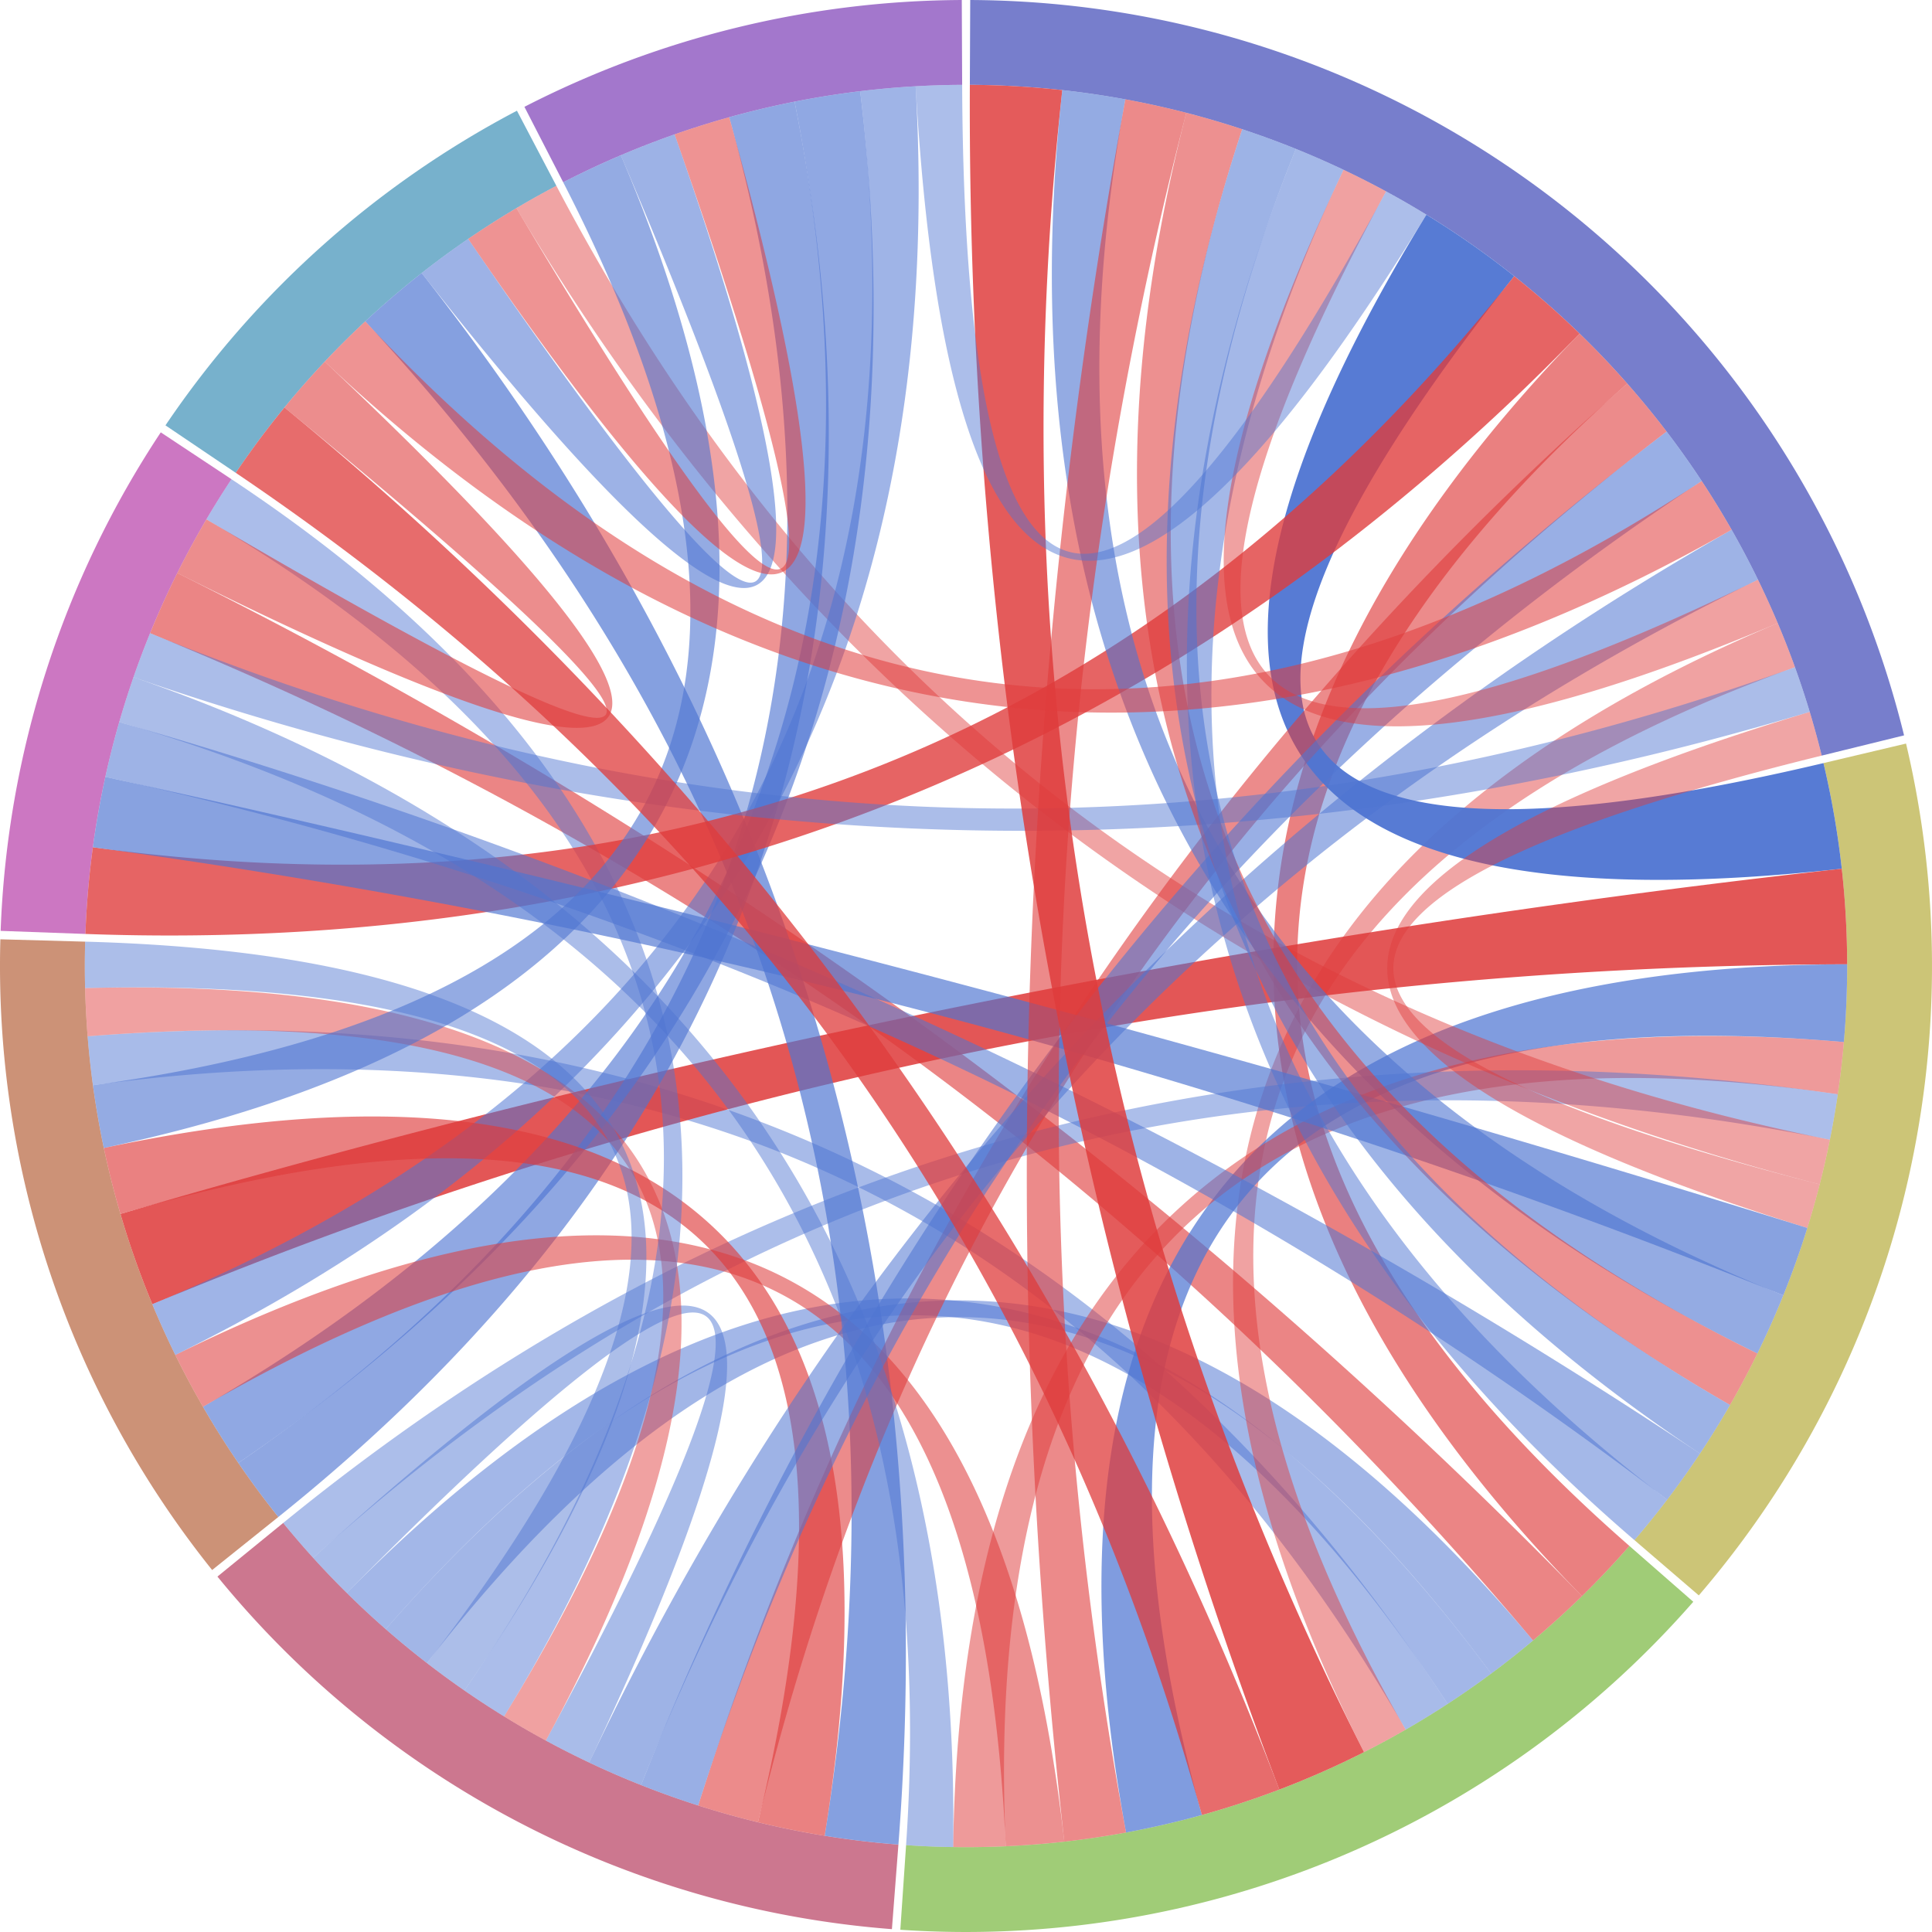 <?xml version="1.0" encoding="UTF-8" standalone="no"?>
<svg
   xmlns:dc="http://purl.org/dc/elements/1.1/"
   xmlns:cc="http://creativecommons.org/ns#"
   xmlns:rdf="http://www.w3.org/1999/02/22-rdf-syntax-ns#"
   xmlns:svg="http://www.w3.org/2000/svg"
   xmlns="http://www.w3.org/2000/svg"
   xmlns:sodipodi="http://sodipodi.sourceforge.net/DTD/sodipodi-0.dtd"
   xmlns:inkscape="http://www.inkscape.org/namespaces/inkscape"
   width="341.6"
   height="341.598"
   style="font-size:16px;font-family:Roboto, sans-serif"
   version="1.1"
   id="svg930"
   sodipodi:docname="globe_example.svg"
   inkscape:version="0.92.4 5da689c313, 2019-01-14">
  <sodipodi:namedview
     pagecolor="#ffffff"
     bordercolor="#666666"
     borderopacity="1"
     objecttolerance="10"
     gridtolerance="10"
     guidetolerance="10"
     inkscape:pageopacity="0"
     inkscape:pageshadow="2"
     inkscape:window-width="1580"
     inkscape:window-height="768"
     id="namedview932"
     showgrid="false"
     inkscape:zoom="0.503367"
     inkscape:cx="-115.12106"
     inkscape:cy="312.17162"
     inkscape:window-x="0"
     inkscape:window-y="37"
     inkscape:window-maximized="0"
     inkscape:current-layer="g926" />
  <defs
     id="defs30">
    <clipPath
       id="id-38">
      <rect
         width="1188"
         height="427"
         id="rect2"
         x="0"
         y="0" />
    </clipPath>
    <linearGradient
       id="gradient-id-61"
       x1="0.01"
       x2="0.99"
       y1="0.59"
       y2="0.41">
      <stop
         stop-color="#474758"
         offset="0"
         id="stop5" />
      <stop
         stop-color="#474758"
         stop-opacity="1"
         offset="0.75"
         id="stop7" />
      <stop
         stop-color="#3cabff"
         stop-opacity="1"
         offset="0.755"
         id="stop9" />
    </linearGradient>
    <filter
       id="filter-id-43"
       width="2"
       height="2"
       x="-0.5"
       y="-0.5">
      <feGaussianBlur
         result="blurOut"
         in="SourceGraphic"
         stdDeviation="1.5"
         id="feGaussianBlur12" />
      <feOffset
         result="offsetBlur"
         dx="1"
         dy="1"
         id="feOffset14" />
      <feFlood
         flood-color="#000000"
         flood-opacity="0.5"
         id="feFlood16" />
      <feComposite
         in2="offsetBlur"
         operator="in"
         id="feComposite18" />
      <feMerge
         id="feMerge24">
        <feMergeNode
           id="feMergeNode20" />
        <feMergeNode
           in="SourceGraphic"
           id="feMergeNode22" />
      </feMerge>
    </filter>
    <filter
       id="filter-id-58"
       width="1.2"
       height="1.2"
       x="-0.1"
       y="-0.1">
      <feColorMatrix
         type="saturate"
         values="0"
         id="feColorMatrix27" />
    </filter>
  </defs>
  <g
     id="g928"
     transform="translate(-403.334,-38.728)">
    <g
       id="g34"
       style="fill:#ffffff;fill-opacity:0">
      <rect
         width="1188"
         height="427"
         id="rect32"
         x="0"
         y="0" />
    </g>
    <g
       id="g926">
      <g
         role="region"
         clip-path="url(#id-38)"
         font-size="15"
         aria-describedby="id-22-description"
         id="g855"
         style="font-size:15px;font-family:'Open Sans';opacity:1"
         transform="translate(-19.866,-3.973)">
        <g
           id="g852">
          <g
             id="g850">
            <g
               id="g848">
              <g
                 id="g846">
                <g
                   id="g844">
                  <g
                     transform="translate(594,213.5)"
                     id="g842">
                    <g
                       id="g840">
                      <g
                         id="g294">
                        <g
                           id="g292">
                          <g
                             style="fill:#777ecc"
                             id="g66">
                            <g
                               id="g64">
                              <g
                                 id="g44"
                                 style="stroke-opacity:1">
                                <g
                                   id="g42">
                                <g
                                   id="g38">
                                <path
                                   d="m 0.68,-155.798 0.066,-15 a 170.8,170.8 0 0 1 165.116,130.021 l -14.566,3.581 A 155.8,155.8 0 0 0 0.68,-155.798 v 0"
                                   id="path36"
                                   inkscape:connector-curvature="0" />
                                </g>
                                <g
                                   id="g40" />
                                </g>
                              </g>
                              <g
                                 id="g54"
                                 style="stroke-opacity:1">
                                <g
                                   id="g52">
                                <g
                                   id="g48">
                                <path
                                   d=""
                                   id="path46"
                                   inkscape:connector-curvature="0" />
                                </g>
                                <g
                                   id="g50" />
                                </g>
                              </g>
                            </g>
                          </g>
                          <g
                             style="fill:#ccc577"
                             id="g98">
                            <g
                               id="g96">
                              <g
                                 id="g76"
                                 style="stroke-opacity:1">
                                <g
                                   id="g74">
                                <g
                                   id="g70">
                                <path
                                   d="m 151.613,-35.875 14.597,-3.454 a 170.8,170.8 0 0 1 -36.642,150.615 l -11.379,-9.773 a 155.8,155.8 0 0 0 33.424,-137.388 v 0"
                                   id="path68"
                                   inkscape:connector-curvature="0" />
                                </g>
                                <g
                                   id="g72" />
                                </g>
                              </g>
                              <g
                                 id="g86"
                                 style="stroke-opacity:1">
                                <g
                                   id="g84">
                                <g
                                   id="g80">
                                <path
                                   d=""
                                   id="path78"
                                   inkscape:connector-curvature="0" />
                                </g>
                                <g
                                   id="g82" />
                                </g>
                              </g>
                            </g>
                          </g>
                          <g
                             style="fill:#a0cc77"
                             id="g130">
                            <g
                               id="g128">
                              <g
                                 id="g108"
                                 style="stroke-opacity:1">
                                <g
                                   id="g106">
                                <g
                                   id="g102">
                                <path
                                   d="m 117.299,102.541 11.293,9.872 A 170.8,170.8 0 0 1 -11.613,170.405 l 1.02,-14.965 a 155.8,155.8 0 0 0 127.892,-52.899 v 0"
                                   id="path100"
                                   inkscape:connector-curvature="0" />
                                </g>
                                <g
                                   id="g104" />
                                </g>
                              </g>
                              <g
                                 id="g118"
                                 style="stroke-opacity:1">
                                <g
                                   id="g116">
                                <g
                                   id="g112">
                                <path
                                   d=""
                                   id="path110"
                                   inkscape:connector-curvature="0" />
                                </g>
                                <g
                                   id="g114" />
                                </g>
                              </g>
                            </g>
                          </g>
                          <g
                             style="fill:#cc778f"
                             id="g162">
                            <g
                               id="g160">
                              <g
                                 id="g140"
                                 style="stroke-opacity:1">
                                <g
                                   id="g138">
                                <g
                                   id="g134">
                                <path
                                   d="m -11.949,155.341 -1.151,14.956 a 170.8,170.8 0 0 1 -119.254,-62.338 l 11.624,-9.481 a 155.8,155.8 0 0 0 108.781,56.864 h 10e-5"
                                   id="path132"
                                   inkscape:connector-curvature="0" />
                                </g>
                                <g
                                   id="g136" />
                                </g>
                              </g>
                              <g
                                 id="g150"
                                 style="stroke-opacity:1">
                                <g
                                   id="g148">
                                <g
                                   id="g144">
                                <path
                                   d=""
                                   id="path142"
                                   inkscape:connector-curvature="0" />
                                </g>
                                <g
                                   id="g146" />
                                </g>
                              </g>
                            </g>
                          </g>
                          <g
                             style="fill:#cc9277"
                             id="g194">
                            <g
                               id="g192">
                              <g
                                 id="g172"
                                 style="stroke-opacity:1">
                                <g
                                   id="g170">
                                <g
                                   id="g166">
                                <path
                                   d="m -121.585,97.42 -11.706,9.379 A 170.8,170.8 0 0 1 -170.735,-4.72 l 14.994,0.415 a 155.8,155.8 0 0 0 34.155,101.726 v -1e-4"
                                   id="path164"
                                   inkscape:connector-curvature="0" />
                                </g>
                                <g
                                   id="g168" />
                                </g>
                              </g>
                              <g
                                 id="g182"
                                 style="stroke-opacity:1">
                                <g
                                   id="g180">
                                <g
                                   id="g176">
                                <path
                                   d=""
                                   id="path174"
                                   inkscape:connector-curvature="0" />
                                </g>
                                <g
                                   id="g178" />
                                </g>
                              </g>
                            </g>
                          </g>
                          <g
                             style="fill:#cc77c2"
                             id="g226">
                            <g
                               id="g224">
                              <g
                                 id="g204"
                                 style="stroke-opacity:1">
                                <g
                                   id="g202">
                                <g
                                   id="g198">
                                <path
                                   d="m -155.697,-5.665 -14.99,-0.545 a 170.8,170.8 0 0 1 28.314,-88.144 l 12.504,8.286 a 155.8,155.8 0 0 0 -25.828,80.403 v 0"
                                   id="path196"
                                   inkscape:connector-curvature="0" />
                                </g>
                                <g
                                   id="g200" />
                                </g>
                              </g>
                              <g
                                 id="g214"
                                 style="stroke-opacity:1">
                                <g
                                   id="g212">
                                <g
                                   id="g208">
                                <path
                                   d=""
                                   id="path206"
                                   inkscape:connector-curvature="0" />
                                </g>
                                <g
                                   id="g210" />
                                </g>
                              </g>
                            </g>
                          </g>
                          <g
                             style="fill:#77b1cc"
                             id="g258">
                            <g
                               id="g256">
                              <g
                                 id="g236"
                                 style="stroke-opacity:1">
                                <g
                                   id="g234">
                                <g
                                   id="g230">
                                <path
                                   d="m -129.113,-87.197 -12.431,-8.395 a 170.8,170.8 0 0 1 62.145,-55.631 l 6.973,13.281 a 155.8,155.8 0 0 0 -56.688,50.745 h -1e-4"
                                   id="path228"
                                   inkscape:connector-curvature="0" />
                                </g>
                                <g
                                   id="g232" />
                                </g>
                              </g>
                              <g
                                 id="g246"
                                 style="stroke-opacity:1">
                                <g
                                   id="g244">
                                <g
                                   id="g240">
                                <path
                                   d=""
                                   id="path238"
                                   inkscape:connector-curvature="0" />
                                </g>
                                <g
                                   id="g242" />
                                </g>
                              </g>
                            </g>
                          </g>
                          <g
                             style="fill:#a377cc"
                             id="g290">
                            <g
                               id="g288">
                              <g
                                 id="g268"
                                 style="stroke-opacity:1">
                                <g
                                   id="g266">
                                <g
                                   id="g262">
                                <path
                                   d="m -71.219,-138.569 -6.857,-13.341 a 170.8,170.8 0 0 1 77.331,-18.888 l 0.065,15 a 155.8,155.8 0 0 0 -70.54,17.229 v 0"
                                   id="path260"
                                   inkscape:connector-curvature="0" />
                                </g>
                                <g
                                   id="g264" />
                                </g>
                              </g>
                              <g
                                 id="g278"
                                 style="stroke-opacity:1">
                                <g
                                   id="g276">
                                <g
                                   id="g272">
                                <path
                                   d=""
                                   id="path270"
                                   inkscape:connector-curvature="0" />
                                </g>
                                <g
                                   id="g274" />
                                </g>
                              </g>
                              <g
                                 transform="rotate(76.274,126.631,-149.484)"
                                 id="g286"
                                 style="fill:#000000;fill-opacity:0.4" />
                            </g>
                          </g>
                        </g>
                      </g>
                      <g
                         id="g838">
                        <g
                           id="g836">
                          <g
                             id="g306"
                             style="fill:#df3c3c;fill-opacity:0.649;stroke-opacity:0">
                            <g
                               id="g304">
                              <g
                                 id="g298">
                                <path
                                   d="m 117.299,102.541 a 155.8,155.8 0 0 1 -8.39,8.87 Q 0,0 108.493,-111.816 a 155.8,155.8 0 0 1 8.423,8.839 Q 0,0 117.299,102.541"
                                   id="path296"
                                   inkscape:connector-curvature="0" />
                              </g>
                              <g
                                 id="g302"
                                 style="fill:none;stroke:#df3c3c;stroke-opacity:0">
                                <path
                                   x1="113.191"
                                   y1="107.058"
                                   x2="112.791"
                                   y2="-107.48"
                                   d="M 113.191,107.058 Q 0,0 112.791,-107.48"
                                   id="path300"
                                   inkscape:connector-curvature="0" />
                              </g>
                            </g>
                          </g>
                          <g
                             id="g318"
                             style="fill:#df3c3c;fill-opacity:0.625;stroke-opacity:0">
                            <g
                               id="g316">
                              <g
                                 id="g310">
                                <path
                                   d="m 108.909,111.411 a 155.8,155.8 0 0 1 -8.651,7.845 Q 0,0 -144.261,-58.841 a 155.8,155.8 0 0 1 4.812,-10.64 Q 0,0 108.909,111.411"
                                   id="path308"
                                   inkscape:connector-curvature="0" />
                              </g>
                              <g
                                 id="g314"
                                 style="fill:none;stroke:#df3c3c;stroke-opacity:0">
                                <path
                                   x1="104.657"
                                   y1="115.414"
                                   x2="-141.955"
                                   y2="-64.206"
                                   d="M 104.657,115.414 Q 0,0 -141.955,-64.206"
                                   id="path312"
                                   inkscape:connector-curvature="0" />
                              </g>
                            </g>
                          </g>
                          <g
                             id="g330"
                             style="fill:#4f75d2;fill-opacity:0.524;stroke-opacity:0">
                            <g
                               id="g328">
                              <g
                                 id="g322">
                                <path
                                   d="m 100.258,119.255 a 155.8,155.8 0 0 1 -7.399,5.847 Q 0,0 -95.31,123.246 a 155.8,155.8 0 0 1 -7.282,-5.992 Q 0,0 100.258,119.255"
                                   id="path320"
                                   inkscape:connector-curvature="0" />
                              </g>
                              <g
                                 id="g326"
                                 style="fill:none;stroke:#4f75d2;stroke-opacity:0">
                                <path
                                   x1="96.603"
                                   y1="122.235"
                                   x2="-98.997"
                                   y2="120.305"
                                   d="M 96.603,122.235 Q 0,0 -98.997,120.305"
                                   id="path324"
                                   inkscape:connector-curvature="0" />
                              </g>
                            </g>
                          </g>
                          <g
                             id="g342"
                             style="fill:#4f75d2;fill-opacity:0.522;stroke-opacity:0">
                            <g
                               id="g340">
                              <g
                                 id="g334">
                                <path
                                   d="m 92.86,125.103 a 155.8,155.8 0 0 1 -7.705,5.367 Q 0,0 -102.592,117.254 a 155.8,155.8 0 0 1 -6.877,-6.393 Q 0,0 92.86,125.103"
                                   id="path332"
                                   inkscape:connector-curvature="0" />
                              </g>
                              <g
                                 id="g338"
                                 style="fill:none;stroke:#4f75d2;stroke-opacity:0">
                                <path
                                   x1="89.048"
                                   y1="127.844"
                                   x2="-106.079"
                                   y2="114.109"
                                   d="M 89.048,127.844 Q 0,0 -106.079,114.109"
                                   id="path336"
                                   inkscape:connector-curvature="0" />
                              </g>
                            </g>
                          </g>
                          <g
                             id="g354"
                             style="fill:#4f75d2;fill-opacity:0.491;stroke-opacity:0">
                            <g
                               id="g352">
                              <g
                                 id="g346">
                                <path
                                   d="m 85.155,130.469 a 155.8,155.8 0 0 1 -7.42,4.552 Q 0,0 -154.366,21.088 A 155.8,155.8 0 0 1 -155.303,12.434 Q 0,0 85.155,130.469"
                                   id="path344"
                                   inkscape:connector-curvature="0" />
                              </g>
                              <g
                                 id="g350"
                                 style="fill:none;stroke:#4f75d2;stroke-opacity:0">
                                <path
                                   x1="81.477"
                                   y1="132.797"
                                   x2="-154.895"
                                   y2="16.768"
                                   d="M 81.477,132.797 Q 0,0 -154.895,16.768"
                                   id="path348"
                                   inkscape:connector-curvature="0" />
                              </g>
                            </g>
                          </g>
                          <g
                             id="g366"
                             style="fill:#df3c3c;fill-opacity:0.476;stroke-opacity:0">
                            <g
                               id="g364">
                              <g
                                 id="g358">
                                <path
                                   d="m 77.736,135.022 a 155.8,155.8 0 0 1 -7.362,3.979 Q 0,0 143.523,-60.62 a 155.8,155.8 0 0 1 3.048,7.794 Q 0,0 77.736,135.022"
                                   id="path356"
                                   inkscape:connector-curvature="0" />
                              </g>
                              <g
                                 id="g362"
                                 style="fill:none;stroke:#df3c3c;stroke-opacity:0">
                                <path
                                   x1="74.081"
                                   y1="137.061"
                                   x2="145.099"
                                   y2="-56.744"
                                   d="M 74.081,137.061 Q 0,0 145.099,-56.744"
                                   id="path360"
                                   inkscape:connector-curvature="0" />
                              </g>
                            </g>
                          </g>
                          <g
                             id="g378"
                             style="fill:#4f75d2;fill-opacity:0.952;stroke-opacity:0">
                            <g
                               id="g376">
                              <g
                                 id="g370">
                                <path
                                   d="m 151.613,-35.875 a 155.8,155.8 0 0 1 3.234,18.677 Q 0,0 81.404,-132.842 a 155.8,155.8 0 0 1 15.529,10.868 Q 0,0 151.613,-35.875"
                                   id="path368"
                                   inkscape:connector-curvature="0" />
                              </g>
                              <g
                                 id="g374"
                                 style="fill:none;stroke:#4f75d2;stroke-opacity:0">
                                <path
                                   x1="153.515"
                                   y1="-26.586"
                                   x2="89.334"
                                   y2="-127.644"
                                   d="M 153.515,-26.586 Q 0,0 89.335,-127.644"
                                   id="path372"
                                   inkscape:connector-curvature="0" />
                              </g>
                            </g>
                          </g>
                          <g
                             id="g390"
                             style="fill:#df3c3c;fill-opacity:0.86;stroke-opacity:0">
                            <g
                               id="g388">
                              <g
                                 id="g382">
                                <path
                                   d="m 154.848,-17.198 a 155.8,155.8 0 0 1 0.952,16.897 Q 0,0 -143.866,59.801 a 155.8,155.8 0 0 1 -5.638,-15.957 Q 0,0 154.848,-17.198"
                                   id="path380"
                                   inkscape:connector-curvature="0" />
                              </g>
                              <g
                                 id="g386"
                                 style="fill:none;stroke:#df3c3c;stroke-opacity:0">
                                <path
                                   x1="155.553"
                                   y1="-8.763"
                                   x2="-146.902"
                                   y2="51.899"
                                   d="M 155.553,-8.763 Q 0,0 -146.902,51.899"
                                   id="path384"
                                   inkscape:connector-curvature="0" />
                              </g>
                            </g>
                          </g>
                          <g
                             id="g402"
                             style="fill:#4f75d2;fill-opacity:0.718;stroke-opacity:0">
                            <g
                               id="g400">
                              <g
                                 id="g394">
                                <path
                                   d="m 155.8,-0.301 a 155.8,155.8 0 0 1 -0.581,13.751 Q 0,0 41.708,150.114 a 155.8,155.8 0 0 1 -13.41,3.095 Q 0,0 155.8,-0.301"
                                   id="path392"
                                   inkscape:connector-curvature="0" />
                              </g>
                              <g
                                 id="g398"
                                 style="fill:none;stroke:#4f75d2;stroke-opacity:0">
                                <path
                                   x1="155.661"
                                   y1="6.581"
                                   x2="35.037"
                                   y2="151.809"
                                   d="M 155.661,6.581 Q 0,0 35.037,151.809"
                                   id="path396"
                                   inkscape:connector-curvature="0" />
                              </g>
                            </g>
                          </g>
                          <g
                             id="g414"
                             style="fill:#df3c3c;fill-opacity:0.518;stroke-opacity:0">
                            <g
                               id="g412">
                              <g
                                 id="g406">
                                <path
                                   d="m 155.218,13.45 a 155.8,155.8 0 0 1 -1.079,9.238 Q 0,0 7.028,155.641 a 155.8,155.8 0 0 1 -9.299,0.142 Q 0,0 155.218,13.45"
                                   id="path404"
                                   inkscape:connector-curvature="0" />
                              </g>
                              <g
                                 id="g410"
                                 style="fill:none;stroke:#df3c3c;stroke-opacity:0">
                                <path
                                   x1="154.748"
                                   y1="18.076"
                                   x2="2.38"
                                   y2="155.782"
                                   d="M 154.748,18.076 Q 0,0 2.38,155.782"
                                   id="path408"
                                   inkscape:connector-curvature="0" />
                              </g>
                            </g>
                          </g>
                          <g
                             id="g426"
                             style="fill:#4f75d2;fill-opacity:0.466;stroke-opacity:0">
                            <g
                               id="g424">
                              <g
                                 id="g418">
                                <path
                                   d="m 154.139,22.687 a 155.8,155.8 0 0 1 -1.397,8.029 Q 0,0 -115.416,104.656 a 155.8,155.8 0 0 1 -5.314,-6.178 Q 0,0 154.139,22.687"
                                   id="path416"
                                   inkscape:connector-curvature="0" />
                              </g>
                              <g
                                 id="g422"
                                 style="fill:none;stroke:#4f75d2;stroke-opacity:0">
                                <path
                                   x1="153.493"
                                   y1="26.711"
                                   x2="-118.114"
                                   y2="101.601"
                                   d="M 153.493,26.711 Q 0,0 -118.114,101.601"
                                   id="path420"
                                   inkscape:connector-curvature="0" />
                              </g>
                            </g>
                          </g>
                          <g
                             id="g438"
                             style="fill:#df3c3c;fill-opacity:0.463;stroke-opacity:0">
                            <g
                               id="g436">
                              <g
                                 id="g430">
                                <path
                                   d="m 152.742,30.716 a 155.8,155.8 0 0 1 -1.801,7.888 Q 0,0 -79.49,-133.996 a 155.8,155.8 0 0 1 7.064,-3.946 Q 0,0 152.742,30.716"
                                   id="path428"
                                   inkscape:connector-curvature="0" />
                              </g>
                              <g
                                 id="g434"
                                 style="fill:none;stroke:#df3c3c;stroke-opacity:0">
                                <path
                                   x1="151.893"
                                   y1="34.672"
                                   x2="-75.983"
                                   y2="-136.015"
                                   d="M 151.893,34.672 Q 0,0 -75.983,-136.015"
                                   id="path432"
                                   inkscape:connector-curvature="0" />
                              </g>
                            </g>
                          </g>
                          <g
                             id="g450"
                             style="fill:#df3c3c;fill-opacity:0.46;stroke-opacity:0">
                            <g
                               id="g448">
                              <g
                                 id="g442">
                                <path
                                   d="m 150.942,38.604 a 155.8,155.8 0 0 1 -2.187,7.717 Q 0,0 149.18,-44.933 a 155.8,155.8 0 0 1 2.115,7.737 Q 0,0 150.942,38.604"
                                   id="path440"
                                   inkscape:connector-curvature="0" />
                              </g>
                              <g
                                 id="g446"
                                 style="fill:none;stroke:#df3c3c;stroke-opacity:0">
                                <path
                                   x1="149.898"
                                   y1="42.477"
                                   x2="150.287"
                                   y2="-41.079"
                                   d="M 149.898,42.477 Q 0,0 150.287,-41.079"
                                   id="path444"
                                   inkscape:connector-curvature="0" />
                              </g>
                            </g>
                          </g>
                          <g
                             id="g462"
                             style="fill:#4f75d2;fill-opacity:0.634;stroke-opacity:0">
                            <g
                               id="g460">
                              <g
                                 id="g454">
                                <path
                                   d="m -121.585,97.42 a 155.8,155.8 0 0 1 -7.072,-9.551 Q 0,0 -41.867,-150.069 a 155.8,155.8 0 0 1 11.561,-2.755 Q 0,0 -121.585,97.42"
                                   id="path452"
                                   inkscape:connector-curvature="0" />
                              </g>
                              <g
                                 id="g458"
                                 style="fill:none;stroke:#4f75d2;stroke-opacity:0">
                                <path
                                   x1="-125.212"
                                   y1="92.712"
                                   x2="-36.113"
                                   y2="-151.557"
                                   d="M -125.212,92.712 Q 0,0 -36.113,-151.557"
                                   id="path456"
                                   inkscape:connector-curvature="0" />
                              </g>
                            </g>
                          </g>
                          <g
                             id="g474"
                             style="fill:#4f75d2;fill-opacity:0.627;stroke-opacity:0">
                            <g
                               id="g472">
                              <g
                                 id="g466">
                                <path
                                   d="m -128.657,87.869 a 155.8,155.8 0 0 1 -6.25,-9.935 Q 0,0 -30.306,-152.824 a 155.8,155.8 0 0 1 11.591,-1.848 Q 0,0 -128.657,87.869"
                                   id="path464"
                                   inkscape:connector-curvature="0" />
                              </g>
                              <g
                                 id="g470"
                                 style="fill:none;stroke:#4f75d2;stroke-opacity:0">
                                <path
                                   x1="-131.876"
                                   y1="82.96"
                                   x2="-24.528"
                                   y2="-153.857"
                                   d="M -131.876,82.96 Q 0,0 -24.528,-153.857"
                                   id="path468"
                                   inkscape:connector-curvature="0" />
                              </g>
                            </g>
                          </g>
                          <g
                             id="g486"
                             style="fill:#df3c3c;fill-opacity:0.567;stroke-opacity:0">
                            <g
                               id="g484">
                              <g
                                 id="g478">
                                <path
                                   d="m -134.907,77.934 a 155.8,155.8 0 0 1 -4.893,-9.162 Q 0,0 17.383,154.827 A 155.8,155.8 0 0 1 7.028,155.641 Q 0,0 -134.907,77.934"
                                   id="path476"
                                   inkscape:connector-curvature="0" />
                              </g>
                              <g
                                 id="g482"
                                 style="fill:none;stroke:#df3c3c;stroke-opacity:0">
                                <path
                                   x1="-137.43"
                                   y1="73.393"
                                   x2="12.212"
                                   y2="155.321"
                                   d="M -137.43,73.394 Q 0,0 12.212,155.321"
                                   id="path480"
                                   inkscape:connector-curvature="0" />
                              </g>
                            </g>
                          </g>
                          <g
                             id="g498"
                             style="fill:#4f75d2;fill-opacity:0.542;stroke-opacity:0">
                            <g
                               id="g496">
                              <g
                                 id="g490">
                                <path
                                   d="m -139.8,68.772 a 155.8,155.8 0 0 1 -4.066,-8.97 Q 0,0 -18.715,-154.672 a 155.8,155.8 0 0 1 9.81,-0.873 Q 0,0 -139.8,68.772"
                                   id="path488"
                                   inkscape:connector-curvature="0" />
                              </g>
                              <g
                                 id="g494"
                                 style="fill:none;stroke:#4f75d2;stroke-opacity:0">
                                <path
                                   x1="-141.904"
                                   y1="64.319"
                                   x2="-13.817"
                                   y2="-155.186"
                                   d="M -141.904,64.319 Q 0,0 -13.817,-155.186"
                                   id="path492"
                                   inkscape:connector-curvature="0" />
                              </g>
                            </g>
                          </g>
                          <g
                             id="g510"
                             style="fill:#4f75d2;fill-opacity:0.69;stroke-opacity:0">
                            <g
                               id="g508">
                              <g
                                 id="g502">
                                <path
                                   d="M -11.949,155.341 A 155.8,155.8 0 0 1 -24.988,153.783 Q 0,0 -106.219,-113.978 a 155.8,155.8 0 0 1 9.976,-8.54 Q 0,0 -11.949,155.341"
                                   id="path500"
                                   inkscape:connector-curvature="0" />
                              </g>
                              <g
                                 id="g506"
                                 style="fill:none;stroke:#4f75d2;stroke-opacity:0">
                                <path
                                   x1="-18.485"
                                   y1="154.7"
                                   x2="-101.322"
                                   y2="-118.354"
                                   d="M -18.485,154.7 Q 0,0 -101.322,-118.354"
                                   id="path504"
                                   inkscape:connector-curvature="0" />
                              </g>
                            </g>
                          </g>
                          <g
                             id="g522"
                             style="fill:#df3c3c;fill-opacity:0.641;stroke-opacity:0">
                            <g
                               id="g520">
                              <g
                                 id="g514">
                                <path
                                   d="m -24.988,153.783 a 155.8,155.8 0 0 1 -11.793,-2.387 Q 0,0 -149.504,43.844 A 155.8,155.8 0 0 1 -152.441,32.176 Q 0,0 -24.988,153.783"
                                   id="path512"
                                   inkscape:connector-curvature="0" />
                              </g>
                              <g
                                 id="g518"
                                 style="fill:none;stroke:#df3c3c;stroke-opacity:0">
                                <path
                                   x1="-30.908"
                                   y1="152.703"
                                   x2="-151.085"
                                   y2="38.038"
                                   d="M -30.908,152.703 Q 0,0 -151.085,38.038"
                                   id="path516"
                                   inkscape:connector-curvature="0" />
                              </g>
                            </g>
                          </g>
                          <g
                             id="g534"
                             style="fill:#df3c3c;fill-opacity:0.593;stroke-opacity:0">
                            <g
                               id="g532">
                              <g
                                 id="g526">
                                <path
                                   d="m -36.781,151.396 a 155.8,155.8 0 0 1 -10.571,-2.966 Q 0,0 116.916,-102.978 a 155.8,155.8 0 0 1 6.962,8.49 Q 0,0 -36.781,151.396"
                                   id="path524"
                                   inkscape:connector-curvature="0" />
                              </g>
                              <g
                                 id="g530"
                                 style="fill:none;stroke:#df3c3c;stroke-opacity:0">
                                <path
                                   x1="-42.093"
                                   y1="150.006"
                                   x2="120.472"
                                   y2="-98.794"
                                   d="M -42.093,150.006 Q 0,0 120.472,-98.794"
                                   id="path528"
                                   inkscape:connector-curvature="0" />
                              </g>
                            </g>
                          </g>
                          <g
                             id="g546"
                             style="fill:#4f75d2;fill-opacity:0.582;stroke-opacity:0">
                            <g
                               id="g544">
                              <g
                                 id="g538">
                                <path
                                   d="m -47.353,148.43 a 155.8,155.8 0 0 1 -10.095,-3.608 Q 0,0 123.878,-94.488 a 155.8,155.8 0 0 1 6.205,8.743 Q 0,0 -47.353,148.43"
                                   id="path536"
                                   inkscape:connector-curvature="0" />
                              </g>
                              <g
                                 id="g542"
                                 style="fill:none;stroke:#4f75d2;stroke-opacity:0">
                                <path
                                   x1="-52.432"
                                   y1="146.713"
                                   x2="127.055"
                                   y2="-90.17"
                                   d="M -52.432,146.713 Q 0,0 127.055,-90.169"
                                   id="path540"
                                   inkscape:connector-curvature="0" />
                              </g>
                            </g>
                          </g>
                          <g
                             id="g558"
                             style="fill:#4f75d2;fill-opacity:0.549;stroke-opacity:0">
                            <g
                               id="g556">
                              <g
                                 id="g550">
                                <path
                                   d="m -57.448,144.822 a 155.8,155.8 0 0 1 -9.171,-3.983 Q 0,0 135.365,-77.136 a 155.8,155.8 0 0 1 4.669,8.841 Q 0,0 -57.448,144.822"
                                   id="path548"
                                   inkscape:connector-curvature="0" />
                              </g>
                              <g
                                 id="g554"
                                 style="fill:none;stroke:#4f75d2;stroke-opacity:0">
                                <path
                                   x1="-62.066"
                                   y1="142.904"
                                   x2="137.77"
                                   y2="-72.753"
                                   d="M -62.066,142.904 Q 0,0 137.77,-72.753"
                                   id="path552"
                                   inkscape:connector-curvature="0" />
                              </g>
                            </g>
                          </g>
                          <g
                             id="g570"
                             style="fill:#4f75d2;fill-opacity:0.486;stroke-opacity:0">
                            <g
                               id="g568">
                              <g
                                 id="g562">
                                <path
                                   d="m -66.619,140.839 a 155.8,155.8 0 0 1 -7.665,-3.888 Q 0,0 -109.469,110.861 a 155.8,155.8 0 0 1 -5.947,-6.205 Q 0,0 -66.619,140.839"
                                   id="path560"
                                   inkscape:connector-curvature="0" />
                              </g>
                              <g
                                 id="g566"
                                 style="fill:none;stroke:#4f75d2;stroke-opacity:0">
                                <path
                                   x1="-70.478"
                                   y1="138.948"
                                   x2="-112.485"
                                   y2="107.799"
                                   d="M -70.478,138.948 Q 0,0 -112.486,107.799"
                                   id="path564"
                                   inkscape:connector-curvature="0" />
                              </g>
                            </g>
                          </g>
                          <g
                             id="g582"
                             style="fill:#df3c3c;fill-opacity:0.484;stroke-opacity:0">
                            <g
                               id="g580">
                              <g
                                 id="g574">
                                <path
                                   d="m -74.284,136.951 a 155.8,155.8 0 0 1 -7.394,-4.277 Q 0,0 -155.303,12.434 a 155.8,155.8 0 0 1 -0.448,-8.53 Q 0,0 -74.284,136.951"
                                   id="path572"
                                   inkscape:connector-curvature="0" />
                              </g>
                              <g
                                 id="g578"
                                 style="fill:none;stroke:#df3c3c;stroke-opacity:0">
                                <path
                                   x1="-78.01"
                                   y1="134.863"
                                   x2="-155.586"
                                   y2="8.172"
                                   d="M -78.01,134.863 Q 0,0 -155.585,8.172"
                                   id="path576"
                                   inkscape:connector-curvature="0" />
                              </g>
                            </g>
                          </g>
                          <g
                             id="g594"
                             style="fill:#4f75d2;fill-opacity:0.476;stroke-opacity:0">
                            <g
                               id="g592">
                              <g
                                 id="g586">
                                <path
                                   d="m -81.678,132.674 a 155.8,155.8 0 0 1 -7.008,-4.579 Q 0,0 -134.305,-78.968 a 155.8,155.8 0 0 1 4.435,-7.1 Q 0,0 -81.678,132.674"
                                   id="path584"
                                   inkscape:connector-curvature="0" />
                              </g>
                              <g
                                 id="g590"
                                 style="fill:none;stroke:#4f75d2;stroke-opacity:0">
                                <path
                                   x1="-85.212"
                                   y1="130.432"
                                   x2="-132.135"
                                   y2="-82.547"
                                   d="M -85.212,130.432 Q 0,0 -132.135,-82.547"
                                   id="path588"
                                   inkscape:connector-curvature="0" />
                              </g>
                            </g>
                          </g>
                          <g
                             id="g606"
                             style="fill:#4f75d2;fill-opacity:0.469;stroke-opacity:0">
                            <g
                               id="g604">
                              <g
                                 id="g598">
                                <path
                                   d="m -88.686,128.096 a 155.8,155.8 0 0 1 -6.625,-4.85 Q 0,0 -155.751,3.904 a 155.8,155.8 0 0 1 0.011,-8.21 Q 0,0 -88.686,128.096"
                                   id="path596"
                                   inkscape:connector-curvature="0" />
                              </g>
                              <g
                                 id="g602"
                                 style="fill:none;stroke:#4f75d2;stroke-opacity:0">
                                <path
                                   x1="-92.03"
                                   y1="125.714"
                                   x2="-155.8"
                                   y2="-0.201"
                                   d="M -92.03,125.714 Q 0,0 -155.8,-0.201"
                                   id="path600"
                                   inkscape:connector-curvature="0" />
                              </g>
                            </g>
                          </g>
                          <g
                             id="g618"
                             style="fill:#df3c3c;fill-opacity:0.791;stroke-opacity:0">
                            <g
                               id="g616">
                              <g
                                 id="g610">
                                <path
                                   d="m -155.697,-5.665 a 155.8,155.8 0 0 1 1.318,-15.331 Q 0,0 96.934,-121.973 a 155.8,155.8 0 0 1 11.559,10.157 Q 0,0 -155.697,-5.665"
                                   id="path608"
                                   inkscape:connector-curvature="0" />
                              </g>
                              <g
                                 id="g614"
                                 style="fill:none;stroke:#df3c3c;stroke-opacity:0">
                                <path
                                   x1="-155.227"
                                   y1="-13.347"
                                   x2="102.839"
                                   y2="-117.038"
                                   d="M -155.227,-13.347 Q 0,0 102.839,-117.038"
                                   id="path612"
                                   inkscape:connector-curvature="0" />
                              </g>
                            </g>
                          </g>
                          <g
                             id="g630"
                             style="fill:#4f75d2;fill-opacity:0.668;stroke-opacity:0">
                            <g
                               id="g628">
                              <g
                                 id="g622">
                                <path
                                   d="m -154.379,-20.996 a 155.8,155.8 0 0 1 2.209,-12.441 Q 0,0 148.755,46.321 a 155.8,155.8 0 0 1 -4.243,11.902 Q 0,0 -154.379,-20.996"
                                   id="path620"
                                   inkscape:connector-curvature="0" />
                              </g>
                              <g
                                 id="g626"
                                 style="fill:none;stroke:#4f75d2;stroke-opacity:0">
                                <path
                                   x1="-153.4"
                                   y1="-27.239"
                                   x2="146.754"
                                   y2="52.315"
                                   d="M -153.4,-27.239 Q 0,0 146.754,52.315"
                                   id="path624"
                                   inkscape:connector-curvature="0" />
                              </g>
                            </g>
                          </g>
                          <g
                             id="g642"
                             style="fill:#4f75d2;fill-opacity:0.549;stroke-opacity:0">
                            <g
                               id="g640">
                              <g
                                 id="g634">
                                <path
                                   d="m -152.17,-33.437 a 155.8,155.8 0 0 1 2.457,-9.687 Q 0,0 129.775,86.21 a 155.8,155.8 0 0 1 -5.794,8.143 Q 0,0 -152.17,-33.437"
                                   id="path632"
                                   inkscape:connector-curvature="0" />
                              </g>
                              <g
                                 id="g638"
                                 style="fill:none;stroke:#4f75d2;stroke-opacity:0">
                                <path
                                   x1="-151.019"
                                   y1="-38.3"
                                   x2="126.943"
                                   y2="90.328"
                                   d="M -151.019,-38.3 Q 0,0 126.943,90.328"
                                   id="path636"
                                   inkscape:connector-curvature="0" />
                              </g>
                            </g>
                          </g>
                          <g
                             id="g654"
                             style="fill:#4f75d2;fill-opacity:0.474;stroke-opacity:0">
                            <g
                               id="g652">
                              <g
                                 id="g646">
                                <path
                                   d="m -149.713,-43.124 a 155.8,155.8 0 0 1 2.518,-7.939 Q 0,0 -2.271,155.783 a 155.8,155.8 0 0 1 -8.322,-0.344 Q 0,0 -149.713,-43.124"
                                   id="path644"
                                   inkscape:connector-curvature="0" />
                              </g>
                              <g
                                 id="g650"
                                 style="fill:none;stroke:#4f75d2;stroke-opacity:0">
                                <path
                                   x1="-148.507"
                                   y1="-47.11"
                                   x2="-6.434"
                                   y2="155.667"
                                   d="M -148.507,-47.11 Q 0,0 -6.434,155.667"
                                   id="path648"
                                   inkscape:connector-curvature="0" />
                              </g>
                            </g>
                          </g>
                          <g
                             id="g666"
                             style="fill:#4f75d2;fill-opacity:0.473;stroke-opacity:0">
                            <g
                               id="g664">
                              <g
                                 id="g658">
                                <path
                                   d="m -147.195,-51.063 a 155.8,155.8 0 0 1 2.933,-7.779 Q 0,0 146.571,-52.827 a 155.8,155.8 0 0 1 2.609,7.893 Q 0,0 -147.195,-51.063"
                                   id="path656"
                                   inkscape:connector-curvature="0" />
                              </g>
                              <g
                                 id="g662"
                                 style="fill:none;stroke:#4f75d2;stroke-opacity:0">
                                <path
                                   x1="-145.78"
                                   y1="-54.972"
                                   x2="147.928"
                                   y2="-48.897"
                                   d="M -145.78,-54.972 Q 0,0 147.928,-48.897"
                                   id="path660"
                                   inkscape:connector-curvature="0" />
                              </g>
                            </g>
                          </g>
                          <g
                             id="g678"
                             style="fill:#4f75d2;fill-opacity:0.606;stroke-opacity:0">
                            <g
                               id="g676">
                              <g
                                 id="g670">
                                <path
                                   d="m -71.219,-138.569 a 155.8,155.8 0 0 1 10.188,-4.779 Q 0,0 -152.441,32.176 a 155.8,155.8 0 0 1 -1.925,-11.088 Q 0,0 -71.219,-138.569"
                                   id="path668"
                                   inkscape:connector-curvature="0" />
                              </g>
                              <g
                                 id="g674"
                                 style="fill:none;stroke:#4f75d2;stroke-opacity:0">
                                <path
                                   x1="-66.168"
                                   y1="-141.051"
                                   x2="-153.504"
                                   y2="26.649"
                                   d="M -66.168,-141.051 Q 0,0 -153.504,26.649"
                                   id="path672"
                                   inkscape:connector-curvature="0" />
                              </g>
                            </g>
                          </g>
                          <g
                             id="g690"
                             style="fill:#4f75d2;fill-opacity:0.558;stroke-opacity:0">
                            <g
                               id="g688">
                              <g
                                 id="g682">
                                <path
                                   d="m -61.031,-143.349 a 155.8,155.8 0 0 1 9.515,-3.688 Q 0,0 -96.244,-122.519 a 155.8,155.8 0 0 1 8.227,-6.038 Q 0,0 -61.031,-143.349"
                                   id="path680"
                                   inkscape:connector-curvature="0" />
                              </g>
                              <g
                                 id="g686"
                                 style="fill:none;stroke:#4f75d2;stroke-opacity:0">
                                <path
                                   x1="-56.304"
                                   y1="-145.271"
                                   x2="-92.18"
                                   y2="-125.605"
                                   d="M -56.304,-145.27 Q 0,0 -92.18,-125.605"
                                   id="path684"
                                   inkscape:connector-curvature="0" />
                              </g>
                            </g>
                          </g>
                          <g
                             id="g702"
                             style="fill:#df3c3c;fill-opacity:0.554;stroke-opacity:0">
                            <g
                               id="g700">
                              <g
                                 id="g694">
                                <path
                                   d="m -51.516,-147.036 a 155.8,155.8 0 0 1 9.649,-3.033 Q 0,0 -88.017,-128.556 a 155.8,155.8 0 0 1 8.527,-5.44 Q 0,0 -51.516,-147.036"
                                   id="path692"
                                   inkscape:connector-curvature="0" />
                              </g>
                              <g
                                 id="g698"
                                 style="fill:none;stroke:#df3c3c;stroke-opacity:0">
                                <path
                                   x1="-46.716"
                                   y1="-148.631"
                                   x2="-83.797"
                                   y2="-131.346"
                                   d="M -46.716,-148.631 Q 0,0 -83.797,-131.346"
                                   id="path696"
                                   inkscape:connector-curvature="0" />
                              </g>
                            </g>
                          </g>
                          <g
                             id="g714"
                             style="fill:#df3c3c;fill-opacity:0.836;stroke-opacity:0">
                            <g
                               id="g712">
                              <g
                                 id="g706">
                                <path
                                   d="m 0.68,-155.798 a 155.8,155.8 0 0 1 16.347,0.932 Q 0,0 70.373,139.001 a 155.8,155.8 0 0 1 -14.977,6.618 Q 0,0 0.68,-155.798"
                                   id="path704"
                                   inkscape:connector-curvature="0" />
                              </g>
                              <g
                                 id="g710"
                                 style="fill:none;stroke:#df3c3c;stroke-opacity:0">
                                <path
                                   x1="8.866"
                                   y1="-155.548"
                                   x2="62.972"
                                   y2="142.507"
                                   d="M 8.866,-155.548 Q 0,0 62.972,142.507"
                                   id="path708"
                                   inkscape:connector-curvature="0" />
                              </g>
                            </g>
                          </g>
                          <g
                             id="g726"
                             style="fill:#4f75d2;fill-opacity:0.606;stroke-opacity:0">
                            <g
                               id="g724">
                              <g
                                 id="g718">
                                <path
                                   d="m 17.027,-154.867 a 155.8,155.8 0 0 1 11.15,1.636 Q 0,0 144.512,58.223 a 155.8,155.8 0 0 1 -4.587,10.294 Q 0,0 17.027,-154.867"
                                   id="path716"
                                   inkscape:connector-curvature="0" />
                              </g>
                              <g
                                 id="g722"
                                 style="fill:none;stroke:#4f75d2;stroke-opacity:0">
                                <path
                                   x1="22.617"
                                   y1="-154.15"
                                   x2="142.312"
                                   y2="63.411"
                                   d="M 22.617,-154.15 Q 0,0 142.312,63.411"
                                   id="path720"
                                   inkscape:connector-curvature="0" />
                              </g>
                            </g>
                          </g>
                          <g
                             id="g738"
                             style="fill:#df3c3c;fill-opacity:0.596;stroke-opacity:0">
                            <g
                               id="g736">
                              <g
                                 id="g730">
                                <path
                                   d="m 28.177,-153.231 a 155.8,155.8 0 0 1 10.774,2.378 Q 0,0 28.297,153.209 a 155.8,155.8 0 0 1 -10.914,1.619 Q 0,0 28.177,-153.231"
                                   id="path728"
                                   inkscape:connector-curvature="0" />
                              </g>
                              <g
                                 id="g734"
                                 style="fill:none;stroke:#df3c3c;stroke-opacity:0">
                                <path
                                   x1="33.585"
                                   y1="-152.137"
                                   x2="22.855"
                                   y2="154.115"
                                   d="M 33.585,-152.137 Q 0,0 22.855,154.115"
                                   id="path732"
                                   inkscape:connector-curvature="0" />
                              </g>
                            </g>
                          </g>
                          <g
                             id="g750"
                             style="fill:#df3c3c;fill-opacity:0.563;stroke-opacity:0">
                            <g
                               id="g748">
                              <g
                                 id="g742">
                                <path
                                   d="m 38.951,-150.852 a 155.8,155.8 0 0 1 9.889,2.905 Q 0,0 139.925,68.517 a 155.8,155.8 0 0 1 -4.836,9.102 Q 0,0 38.951,-150.852"
                                   id="path740"
                                   inkscape:connector-curvature="0" />
                              </g>
                              <g
                                 id="g746"
                                 style="fill:none;stroke:#df3c3c;stroke-opacity:0">
                                <path
                                   x1="43.92"
                                   y1="-149.481"
                                   x2="137.582"
                                   y2="73.108"
                                   d="M 43.92,-149.481 Q 0,0 137.582,73.108"
                                   id="path744"
                                   inkscape:connector-curvature="0" />
                              </g>
                            </g>
                          </g>
                          <g
                             id="g762"
                             style="fill:#4f75d2;fill-opacity:0.554;stroke-opacity:0">
                            <g
                               id="g760">
                              <g
                                 id="g754">
                                <path
                                   d="m 48.84,-147.947 a 155.8,155.8 0 0 1 9.485,3.476 Q 0,0 135.089,77.618 A 155.8,155.8 0 0 1 129.775,86.21 Q 0,0 48.84,-147.947"
                                   id="path752"
                                   inkscape:connector-curvature="0" />
                              </g>
                              <g
                                 id="g758"
                                 style="fill:none;stroke:#4f75d2;stroke-opacity:0">
                                <path
                                   x1="53.611"
                                   y1="-146.286"
                                   x2="132.501"
                                   y2="81.957"
                                   d="M 53.611,-146.286 Q 0,0 132.501,81.957"
                                   id="path756"
                                   inkscape:connector-curvature="0" />
                              </g>
                            </g>
                          </g>
                          <g
                             id="g774"
                             style="fill:#4f75d2;fill-opacity:0.514;stroke-opacity:0">
                            <g
                               id="g772">
                              <g
                                 id="g766">
                                <path
                                   d="m 58.326,-144.471 a 155.8,155.8 0 0 1 8.434,3.699 Q 0,0 123.981,94.353 a 155.8,155.8 0 0 1 -5.792,7.161 Q 0,0 58.326,-144.471"
                                   id="path764"
                                   inkscape:connector-curvature="0" />
                              </g>
                              <g
                                 id="g770"
                                 style="fill:none;stroke:#4f75d2;stroke-opacity:0">
                                <path
                                   x1="62.57"
                                   y1="-142.684"
                                   x2="121.138"
                                   y2="97.976"
                                   d="M 62.57,-142.684 Q 0,0 121.138,97.976"
                                   id="path768"
                                   inkscape:connector-curvature="0" />
                              </g>
                            </g>
                          </g>
                          <g
                             id="g786"
                             style="fill:#df3c3c;fill-opacity:0.479;stroke-opacity:0">
                            <g
                               id="g784">
                              <g
                                 id="g778">
                                <path
                                   d="m 66.76,-140.772 a 155.8,155.8 0 0 1 7.517,3.817 Q 0,0 140.034,-68.295 a 155.8,155.8 0 0 1 3.489,7.675 Q 0,0 66.76,-140.772"
                                   id="path776"
                                   inkscape:connector-curvature="0" />
                              </g>
                              <g
                                 id="g782"
                                 style="fill:none;stroke:#df3c3c;stroke-opacity:0">
                                <path
                                   x1="70.544"
                                   y1="-138.914"
                                   x2="141.83"
                                   y2="-64.481"
                                   d="M 70.544,-138.914 Q 0,0 141.83,-64.481"
                                   id="path780"
                                   inkscape:connector-curvature="0" />
                              </g>
                            </g>
                          </g>
                          <g
                             id="g798"
                             style="fill:#4f75d2;fill-opacity:0.47;stroke-opacity:0">
                            <g
                               id="g796">
                              <g
                                 id="g790">
                                <path
                                   d="m 74.277,-136.955 a 155.8,155.8 0 0 1 7.128,4.113 Q 0,0 -8.905,-155.545 a 155.8,155.8 0 0 1 8.225,-0.253 Q 0,0 74.277,-136.955"
                                   id="path788"
                                   inkscape:connector-curvature="0" />
                              </g>
                              <g
                                 id="g794"
                                 style="fill:none;stroke:#4f75d2;stroke-opacity:0">
                                <path
                                   x1="77.868"
                                   y1="-134.945"
                                   x2="-4.794"
                                   y2="-155.726"
                                   d="M 77.868,-134.945 Q 0,0 -4.794,-155.726"
                                   id="path792"
                                   inkscape:connector-curvature="0" />
                              </g>
                            </g>
                          </g>
                          <g
                             id="g810"
                             style="fill:#df3c3c;fill-opacity:0.747;stroke-opacity:0">
                            <g
                               id="g808">
                              <g
                                 id="g802">
                                <path
                                   d="m -129.113,-87.197 a 155.8,155.8 0 0 1 8.607,-11.554 Q 0,0 55.397,145.619 a 155.8,155.8 0 0 1 -13.689,4.495 Q 0,0 -129.113,-87.197"
                                   id="path800"
                                   inkscape:connector-curvature="0" />
                              </g>
                              <g
                                 id="g806"
                                 style="fill:none;stroke:#df3c3c;stroke-opacity:0">
                                <path
                                   x1="-124.943"
                                   y1="-93.074"
                                   x2="48.604"
                                   y2="148.025"
                                   d="M -124.943,-93.074 Q 0,0 48.604,148.025"
                                   id="path804"
                                   inkscape:connector-curvature="0" />
                              </g>
                            </g>
                          </g>
                          <g
                             id="g822"
                             style="fill:#df3c3c;fill-opacity:0.585;stroke-opacity:0">
                            <g
                               id="g820">
                              <g
                                 id="g814">
                                <path
                                   d="m -120.506,-98.752 a 155.8,155.8 0 0 1 7.125,-8.105 Q 0,0 -139.449,-69.481 a 155.8,155.8 0 0 1 5.144,-9.486 Q 0,0 -120.506,-98.752"
                                   id="path812"
                                   inkscape:connector-curvature="0" />
                              </g>
                              <g
                                 id="g818"
                                 style="fill:none;stroke:#df3c3c;stroke-opacity:0">
                                <path
                                   x1="-117.014"
                                   y1="-102.866"
                                   x2="-136.959"
                                   y2="-74.269"
                                   d="M -117.014,-102.866 Q 0,0 -136.959,-74.269"
                                   id="path816"
                                   inkscape:connector-curvature="0" />
                              </g>
                            </g>
                          </g>
                          <g
                             id="g834"
                             style="fill:#df3c3c;fill-opacity:0.554;stroke-opacity:0">
                            <g
                               id="g832">
                              <g
                                 id="g826">
                                <path
                                   d="m -113.381,-106.857 a 155.8,155.8 0 0 1 7.162,-7.122 Q 0,0 130.083,-85.745 a 155.8,155.8 0 0 1 5.282,8.609 Q 0,0 -113.381,-106.857"
                                   id="path824"
                                   inkscape:connector-curvature="0" />
                              </g>
                              <g
                                 id="g830"
                                 style="fill:none;stroke:#df3c3c;stroke-opacity:0">
                                <path
                                   x1="-109.858"
                                   y1="-110.476"
                                   x2="132.794"
                                   y2="-81.483"
                                   d="M -109.858,-110.476 Q 0,0 132.794,-81.483"
                                   id="path828"
                                   inkscape:connector-curvature="0" />
                              </g>
                            </g>
                          </g>
                        </g>
                      </g>
                    </g>
                  </g>
                </g>
              </g>
            </g>
          </g>
        </g>
        <desc
           id="id-22-description">Chart</desc>
      </g>
    </g>
  </g>
</svg>
